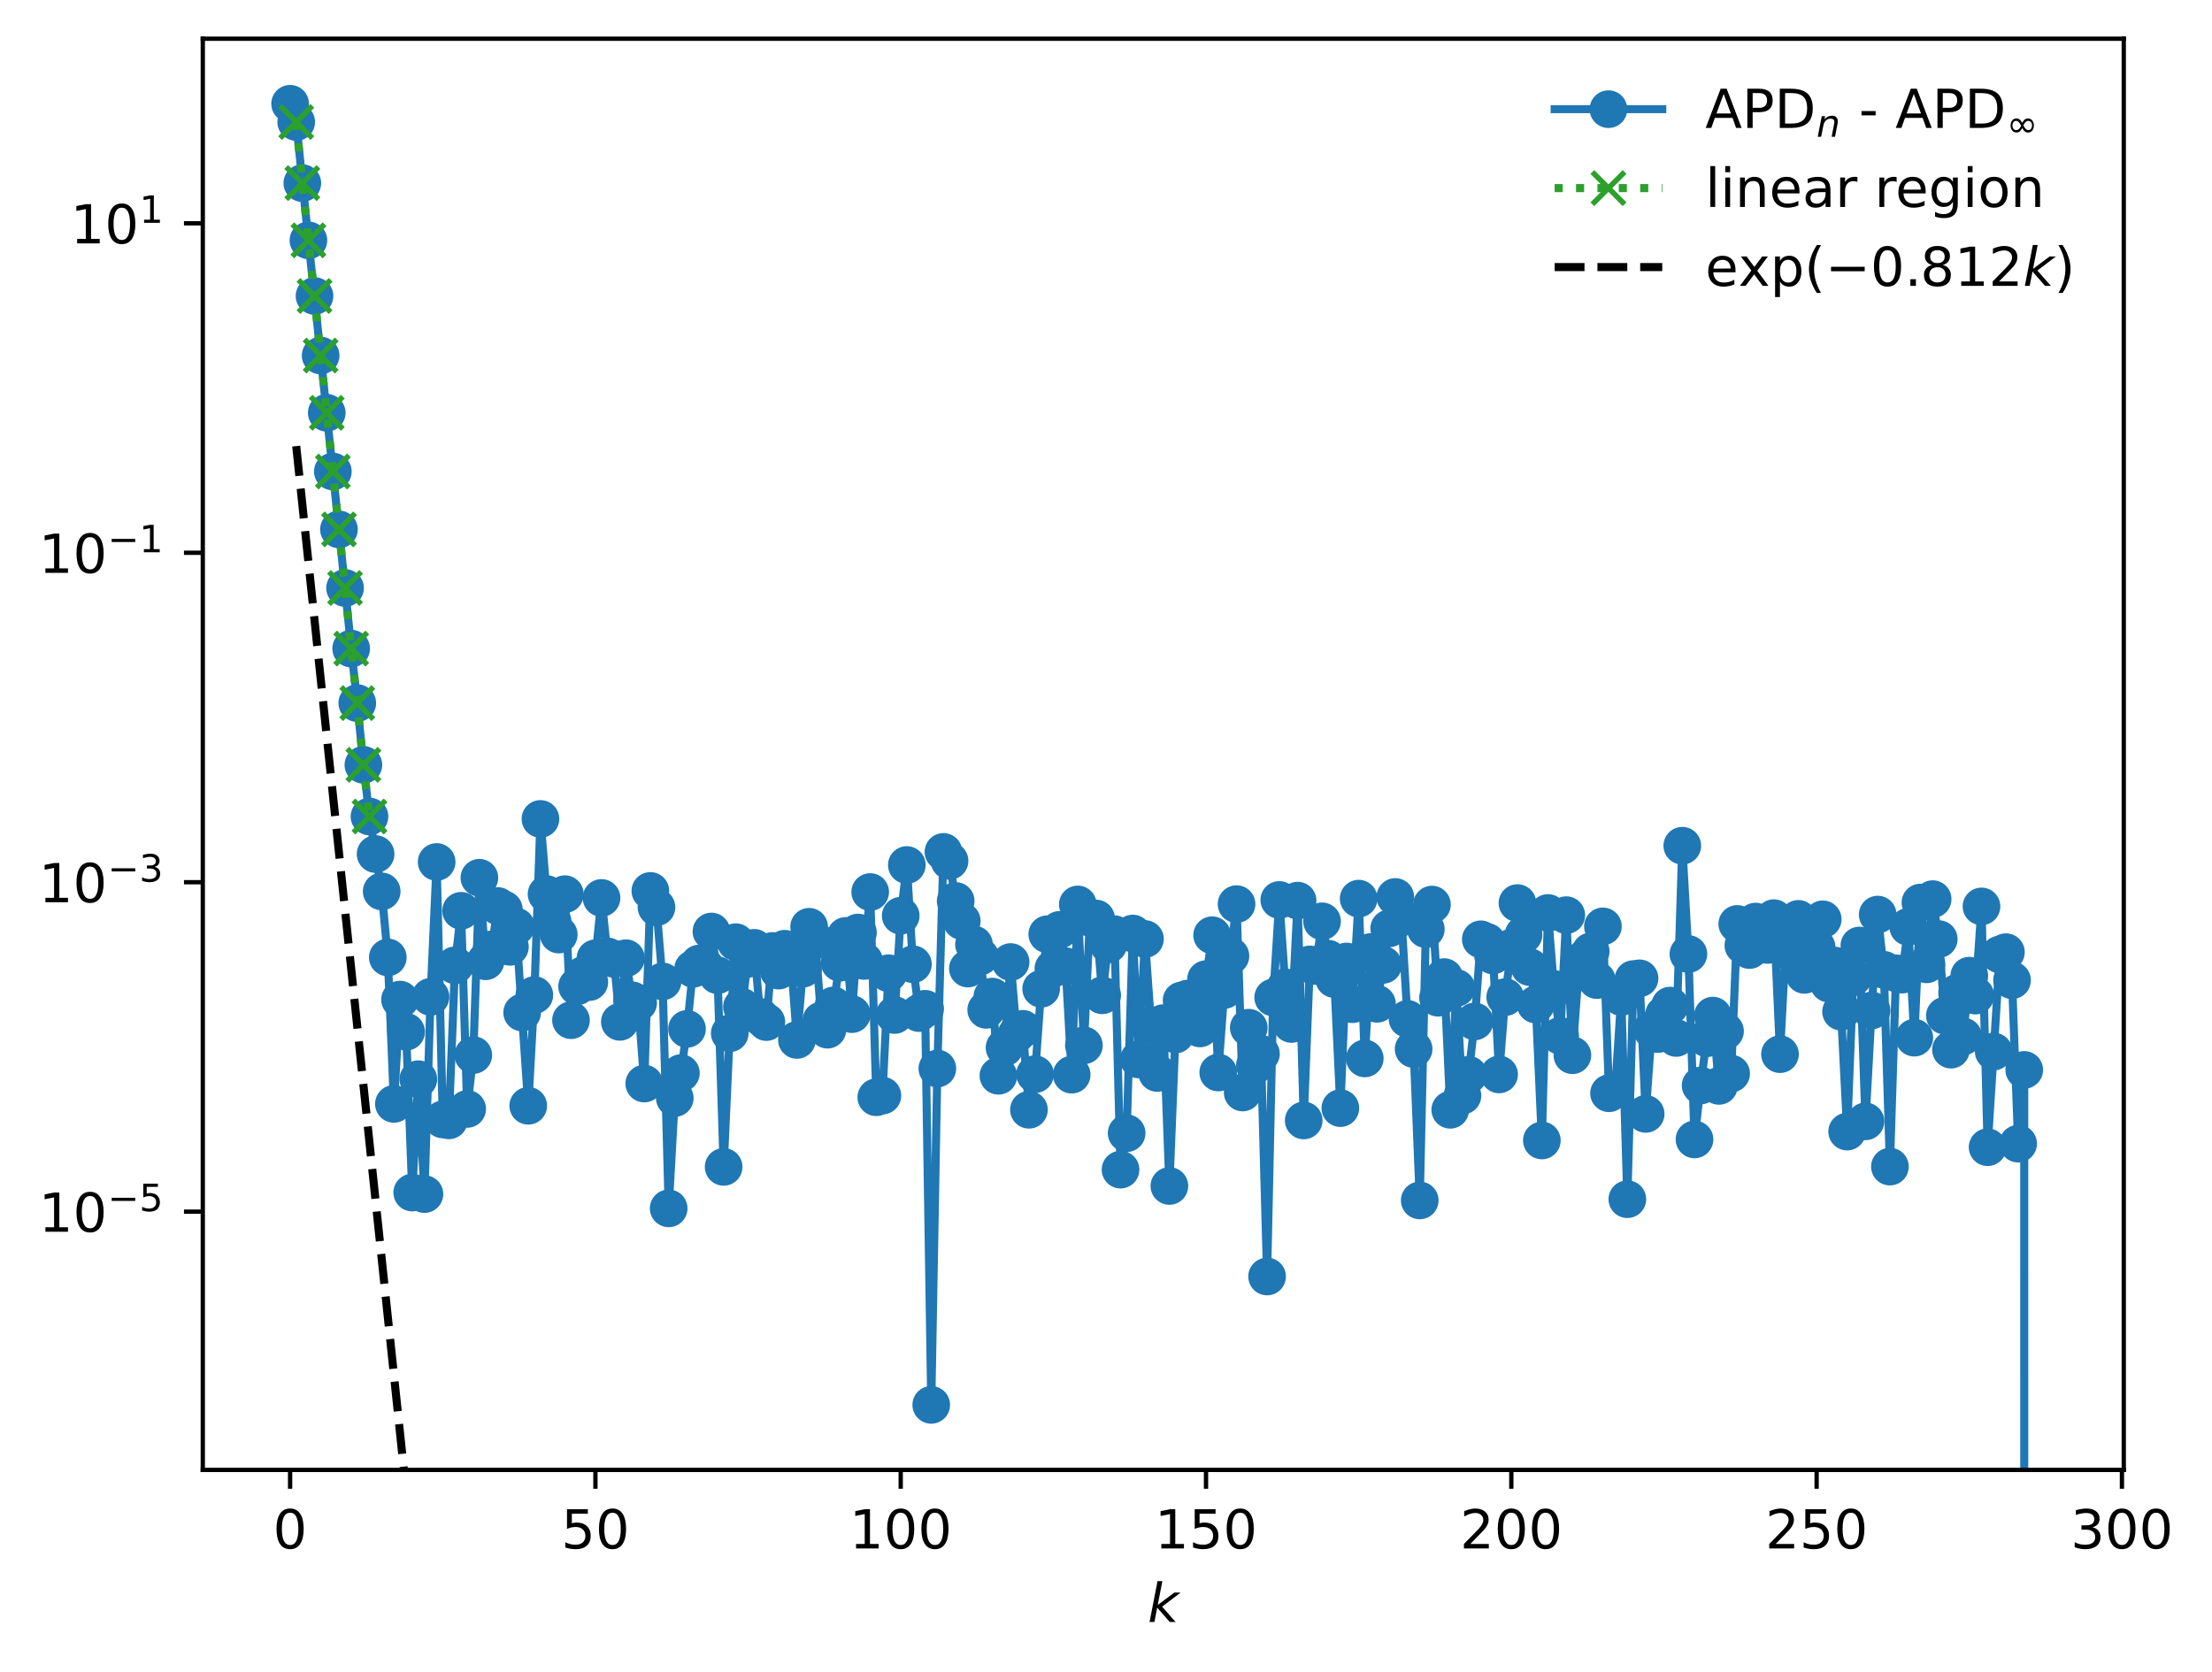 <?xml version="1.0" encoding="utf-8" standalone="no"?>
<!DOCTYPE svg PUBLIC "-//W3C//DTD SVG 1.1//EN"
  "http://www.w3.org/Graphics/SVG/1.1/DTD/svg11.dtd">
<!-- Created with matplotlib (https://matplotlib.org/) -->
<svg height="310.868pt" version="1.1" viewBox="0 0 411.223 310.868" width="411.223pt" xmlns="http://www.w3.org/2000/svg" xmlns:xlink="http://www.w3.org/1999/xlink">
 <defs>
  <style type="text/css">
*{stroke-linecap:butt;stroke-linejoin:round;}
  </style>
 </defs>
 <g id="figure_1">
  <g id="patch_1">
   <path d="M 0 310.868 
L 411.223 310.868 
L 411.223 0 
L 0 0 
z
" style="fill:#ffffff;"/>
  </g>
  <g id="axes_1">
   <g id="patch_2">
    <path d="M 37.7 273.312 
L 394.82 273.312 
L 394.82 7.2 
L 37.7 7.2 
z
" style="fill:#ffffff;"/>
   </g>
   <g id="matplotlib.axis_1">
    <g id="xtick_1">
     <g id="line2d_1">
      <defs>
       <path d="M 0 0 
L 0 3.5 
" id="md7da3d37dc" style="stroke:#000000;stroke-width:0.8;"/>
      </defs>
      <g>
       <use style="stroke:#000000;stroke-width:0.8;" x="53.933" xlink:href="#md7da3d37dc" y="273.312"/>
      </g>
     </g>
     <g id="text_1">
      <!-- 0 -->
      <defs>
       <path d="M 31.781 66.406 
Q 24.172 66.406 20.328 58.906 
Q 16.5 51.422 16.5 36.375 
Q 16.5 21.391 20.328 13.891 
Q 24.172 6.391 31.781 6.391 
Q 39.453 6.391 43.281 13.891 
Q 47.125 21.391 47.125 36.375 
Q 47.125 51.422 43.281 58.906 
Q 39.453 66.406 31.781 66.406 
z
M 31.781 74.219 
Q 44.047 74.219 50.516 64.516 
Q 56.984 54.828 56.984 36.375 
Q 56.984 17.969 50.516 8.266 
Q 44.047 -1.422 31.781 -1.422 
Q 19.531 -1.422 13.062 8.266 
Q 6.594 17.969 6.594 36.375 
Q 6.594 54.828 13.062 64.516 
Q 19.531 74.219 31.781 74.219 
z
" id="DejaVuSans-48"/>
      </defs>
      <g transform="translate(50.751 287.91)scale(0.1 -0.1)">
       <use xlink:href="#DejaVuSans-48"/>
      </g>
     </g>
    </g>
    <g id="xtick_2">
     <g id="line2d_2">
      <g>
       <use style="stroke:#000000;stroke-width:0.8;" x="110.691" xlink:href="#md7da3d37dc" y="273.312"/>
      </g>
     </g>
     <g id="text_2">
      <!-- 50 -->
      <defs>
       <path d="M 10.797 72.906 
L 49.516 72.906 
L 49.516 64.594 
L 19.828 64.594 
L 19.828 46.734 
Q 21.969 47.469 24.109 47.828 
Q 26.266 48.188 28.422 48.188 
Q 40.625 48.188 47.75 41.5 
Q 54.891 34.812 54.891 23.391 
Q 54.891 11.625 47.562 5.094 
Q 40.234 -1.422 26.906 -1.422 
Q 22.312 -1.422 17.547 -0.641 
Q 12.797 0.141 7.719 1.703 
L 7.719 11.625 
Q 12.109 9.234 16.797 8.062 
Q 21.484 6.891 26.703 6.891 
Q 35.156 6.891 40.078 11.328 
Q 45.016 15.766 45.016 23.391 
Q 45.016 31 40.078 35.438 
Q 35.156 39.891 26.703 39.891 
Q 22.75 39.891 18.812 39.016 
Q 14.891 38.141 10.797 36.281 
z
" id="DejaVuSans-53"/>
      </defs>
      <g transform="translate(104.328 287.91)scale(0.1 -0.1)">
       <use xlink:href="#DejaVuSans-53"/>
       <use x="63.623" xlink:href="#DejaVuSans-48"/>
      </g>
     </g>
    </g>
    <g id="xtick_3">
     <g id="line2d_3">
      <g>
       <use style="stroke:#000000;stroke-width:0.8;" x="167.448" xlink:href="#md7da3d37dc" y="273.312"/>
      </g>
     </g>
     <g id="text_3">
      <!-- 100 -->
      <defs>
       <path d="M 12.406 8.297 
L 28.516 8.297 
L 28.516 63.922 
L 10.984 60.406 
L 10.984 69.391 
L 28.422 72.906 
L 38.281 72.906 
L 38.281 8.297 
L 54.391 8.297 
L 54.391 0 
L 12.406 0 
z
" id="DejaVuSans-49"/>
      </defs>
      <g transform="translate(157.905 287.91)scale(0.1 -0.1)">
       <use xlink:href="#DejaVuSans-49"/>
       <use x="63.623" xlink:href="#DejaVuSans-48"/>
       <use x="127.246" xlink:href="#DejaVuSans-48"/>
      </g>
     </g>
    </g>
    <g id="xtick_4">
     <g id="line2d_4">
      <g>
       <use style="stroke:#000000;stroke-width:0.8;" x="224.206" xlink:href="#md7da3d37dc" y="273.312"/>
      </g>
     </g>
     <g id="text_4">
      <!-- 150 -->
      <g transform="translate(214.662 287.91)scale(0.1 -0.1)">
       <use xlink:href="#DejaVuSans-49"/>
       <use x="63.623" xlink:href="#DejaVuSans-53"/>
       <use x="127.246" xlink:href="#DejaVuSans-48"/>
      </g>
     </g>
    </g>
    <g id="xtick_5">
     <g id="line2d_5">
      <g>
       <use style="stroke:#000000;stroke-width:0.8;" x="280.964" xlink:href="#md7da3d37dc" y="273.312"/>
      </g>
     </g>
     <g id="text_5">
      <!-- 200 -->
      <defs>
       <path d="M 19.188 8.297 
L 53.609 8.297 
L 53.609 0 
L 7.328 0 
L 7.328 8.297 
Q 12.938 14.109 22.625 23.891 
Q 32.328 33.688 34.812 36.531 
Q 39.547 41.844 41.422 45.531 
Q 43.312 49.219 43.312 52.781 
Q 43.312 58.594 39.234 62.25 
Q 35.156 65.922 28.609 65.922 
Q 23.969 65.922 18.812 64.312 
Q 13.672 62.703 7.812 59.422 
L 7.812 69.391 
Q 13.766 71.781 18.938 73 
Q 24.125 74.219 28.422 74.219 
Q 39.75 74.219 46.484 68.547 
Q 53.219 62.891 53.219 53.422 
Q 53.219 48.922 51.531 44.891 
Q 49.859 40.875 45.406 35.406 
Q 44.188 33.984 37.641 27.219 
Q 31.109 20.453 19.188 8.297 
z
" id="DejaVuSans-50"/>
      </defs>
      <g transform="translate(271.42 287.91)scale(0.1 -0.1)">
       <use xlink:href="#DejaVuSans-50"/>
       <use x="63.623" xlink:href="#DejaVuSans-48"/>
       <use x="127.246" xlink:href="#DejaVuSans-48"/>
      </g>
     </g>
    </g>
    <g id="xtick_6">
     <g id="line2d_6">
      <g>
       <use style="stroke:#000000;stroke-width:0.8;" x="337.722" xlink:href="#md7da3d37dc" y="273.312"/>
      </g>
     </g>
     <g id="text_6">
      <!-- 250 -->
      <g transform="translate(328.178 287.91)scale(0.1 -0.1)">
       <use xlink:href="#DejaVuSans-50"/>
       <use x="63.623" xlink:href="#DejaVuSans-53"/>
       <use x="127.246" xlink:href="#DejaVuSans-48"/>
      </g>
     </g>
    </g>
    <g id="xtick_7">
     <g id="line2d_7">
      <g>
       <use style="stroke:#000000;stroke-width:0.8;" x="394.479" xlink:href="#md7da3d37dc" y="273.312"/>
      </g>
     </g>
     <g id="text_7">
      <!-- 300 -->
      <defs>
       <path d="M 40.578 39.312 
Q 47.656 37.797 51.625 33 
Q 55.609 28.219 55.609 21.188 
Q 55.609 10.406 48.188 4.484 
Q 40.766 -1.422 27.094 -1.422 
Q 22.516 -1.422 17.656 -0.516 
Q 12.797 0.391 7.625 2.203 
L 7.625 11.719 
Q 11.719 9.328 16.594 8.109 
Q 21.484 6.891 26.812 6.891 
Q 36.078 6.891 40.938 10.547 
Q 45.797 14.203 45.797 21.188 
Q 45.797 27.641 41.281 31.266 
Q 36.766 34.906 28.719 34.906 
L 20.219 34.906 
L 20.219 43.016 
L 29.109 43.016 
Q 36.375 43.016 40.234 45.922 
Q 44.094 48.828 44.094 54.297 
Q 44.094 59.906 40.109 62.906 
Q 36.141 65.922 28.719 65.922 
Q 24.656 65.922 20.016 65.031 
Q 15.375 64.156 9.812 62.312 
L 9.812 71.094 
Q 15.438 72.656 20.344 73.438 
Q 25.25 74.219 29.594 74.219 
Q 40.828 74.219 47.359 69.109 
Q 53.906 64.016 53.906 55.328 
Q 53.906 49.266 50.438 45.094 
Q 46.969 40.922 40.578 39.312 
z
" id="DejaVuSans-51"/>
      </defs>
      <g transform="translate(384.936 287.91)scale(0.1 -0.1)">
       <use xlink:href="#DejaVuSans-51"/>
       <use x="63.623" xlink:href="#DejaVuSans-48"/>
       <use x="127.246" xlink:href="#DejaVuSans-48"/>
      </g>
     </g>
    </g>
    <g id="text_8">
     <!-- $ k $ -->
     <defs>
      <path d="M 18.312 75.984 
L 27.297 75.984 
L 18.703 31.688 
L 49.516 54.688 
L 61.188 54.688 
L 26.812 28.516 
L 51.906 0 
L 41.016 0 
L 17.672 26.703 
L 12.5 0 
L 3.516 0 
z
" id="DejaVuSans-Oblique-107"/>
     </defs>
     <g transform="translate(213.36 301.589)scale(0.1 -0.1)">
      <use transform="translate(0 0.016)" xlink:href="#DejaVuSans-Oblique-107"/>
     </g>
    </g>
   </g>
   <g id="matplotlib.axis_2">
    <g id="ytick_1">
     <g id="line2d_8">
      <defs>
       <path d="M 0 0 
L -3.5 0 
" id="m3626a539e1" style="stroke:#000000;stroke-width:0.8;"/>
      </defs>
      <g>
       <use style="stroke:#000000;stroke-width:0.8;" x="37.7" xlink:href="#m3626a539e1" y="225.293"/>
      </g>
     </g>
     <g id="text_9">
      <!-- $\mathdefault{10^{-5}}$ -->
      <defs>
       <path d="M 10.594 35.5 
L 73.188 35.5 
L 73.188 27.203 
L 10.594 27.203 
z
" id="DejaVuSans-8722"/>
      </defs>
      <g transform="translate(7.2 229.092)scale(0.1 -0.1)">
       <use transform="translate(0 0.684)" xlink:href="#DejaVuSans-49"/>
       <use transform="translate(63.623 0.684)" xlink:href="#DejaVuSans-48"/>
       <use transform="translate(128.203 38.966)scale(0.7)" xlink:href="#DejaVuSans-8722"/>
       <use transform="translate(186.855 38.966)scale(0.7)" xlink:href="#DejaVuSans-53"/>
      </g>
     </g>
    </g>
    <g id="ytick_2">
     <g id="line2d_9">
      <g>
       <use style="stroke:#000000;stroke-width:0.8;" x="37.7" xlink:href="#m3626a539e1" y="164.037"/>
      </g>
     </g>
     <g id="text_10">
      <!-- $\mathdefault{10^{-3}}$ -->
      <g transform="translate(7.2 167.836)scale(0.1 -0.1)">
       <use transform="translate(0 0.766)" xlink:href="#DejaVuSans-49"/>
       <use transform="translate(63.623 0.766)" xlink:href="#DejaVuSans-48"/>
       <use transform="translate(128.203 39.047)scale(0.7)" xlink:href="#DejaVuSans-8722"/>
       <use transform="translate(186.855 39.047)scale(0.7)" xlink:href="#DejaVuSans-51"/>
      </g>
     </g>
    </g>
    <g id="ytick_3">
     <g id="line2d_10">
      <g>
       <use style="stroke:#000000;stroke-width:0.8;" x="37.7" xlink:href="#m3626a539e1" y="102.782"/>
      </g>
     </g>
     <g id="text_11">
      <!-- $\mathdefault{10^{-1}}$ -->
      <g transform="translate(7.2 106.581)scale(0.1 -0.1)">
       <use transform="translate(0 0.684)" xlink:href="#DejaVuSans-49"/>
       <use transform="translate(63.623 0.684)" xlink:href="#DejaVuSans-48"/>
       <use transform="translate(128.203 38.966)scale(0.7)" xlink:href="#DejaVuSans-8722"/>
       <use transform="translate(186.855 38.966)scale(0.7)" xlink:href="#DejaVuSans-49"/>
      </g>
     </g>
    </g>
    <g id="ytick_4">
     <g id="line2d_11">
      <g>
       <use style="stroke:#000000;stroke-width:0.8;" x="37.7" xlink:href="#m3626a539e1" y="41.526"/>
      </g>
     </g>
     <g id="text_12">
      <!-- $\mathdefault{10^{1}}$ -->
      <g transform="translate(13.1 45.325)scale(0.1 -0.1)">
       <use transform="translate(0 0.684)" xlink:href="#DejaVuSans-49"/>
       <use transform="translate(63.623 0.684)" xlink:href="#DejaVuSans-48"/>
       <use transform="translate(128.203 38.966)scale(0.7)" xlink:href="#DejaVuSans-49"/>
      </g>
     </g>
    </g>
   </g>
   <g id="line2d_12">
    <path clip-path="url(#p23fcac743e)" d="M 53.933 19.296 
L 55.068 22.685 
L 57.338 44.689 
L 59.609 66.107 
L 64.149 109.329 
L 65.284 120.595 
L 66.419 130.728 
L 67.555 142.211 
L 68.69 151.817 
L 70.96 165.742 
L 72.095 178.021 
L 73.23 205.255 
L 74.366 185.862 
L 75.501 191.838 
L 76.636 221.739 
L 77.771 200.659 
L 78.906 222.026 
L 80.041 185.345 
L 81.176 160.272 
L 82.312 208.143 
L 83.447 208.318 
L 84.582 179.483 
L 85.717 169.349 
L 86.852 206.191 
L 87.987 196.173 
L 89.123 163.205 
L 90.258 178.738 
L 91.393 176.528 
L 92.528 168.456 
L 93.663 169.096 
L 94.798 176.05 
L 95.933 172.266 
L 98.204 205.604 
L 99.339 185.011 
L 100.474 152.27 
L 101.609 166.229 
L 102.744 171.375 
L 103.88 173.771 
L 105.015 166.26 
L 106.15 189.693 
L 107.285 183.408 
L 108.42 181.298 
L 109.555 182.609 
L 110.691 178.177 
L 111.826 166.957 
L 112.961 177.828 
L 114.096 178.288 
L 115.231 189.997 
L 116.366 178.166 
L 117.501 185.984 
L 118.637 186.473 
L 119.772 201.469 
L 120.907 165.656 
L 122.042 168.687 
L 123.177 182.482 
L 124.312 224.679 
L 125.448 204.165 
L 126.583 199.523 
L 127.718 191.305 
L 128.853 180.145 
L 129.988 179.149 
L 131.123 179.771 
L 132.258 173.197 
L 133.394 181.326 
L 134.529 216.964 
L 135.664 192.118 
L 136.799 175.186 
L 137.934 187.209 
L 139.069 178.288 
L 140.205 176.237 
L 141.34 189.075 
L 142.475 190.038 
L 143.61 176.817 
L 144.745 180.473 
L 145.88 176.404 
L 147.015 178.04 
L 148.151 193.363 
L 149.286 180.108 
L 150.421 172.32 
L 151.556 174.857 
L 152.691 189.737 
L 153.826 191.455 
L 154.962 186.946 
L 156.097 179.013 
L 157.232 174.017 
L 158.367 188.565 
L 159.502 173.393 
L 160.637 178.671 
L 161.773 165.859 
L 162.908 204.023 
L 164.043 203.709 
L 165.178 180.957 
L 166.313 188.726 
L 167.448 170.267 
L 168.583 160.837 
L 169.719 179.288 
L 170.854 188.369 
L 171.989 187.57 
L 173.124 261.216 
L 174.259 198.675 
L 175.394 158.4 
L 176.53 160.078 
L 177.665 167.522 
L 178.8 171.247 
L 179.935 180.089 
L 181.07 175.613 
L 182.205 177.864 
L 183.34 187.773 
L 184.476 185.301 
L 185.611 200.026 
L 186.746 194.796 
L 187.881 178.876 
L 189.016 192.244 
L 190.151 191.294 
L 191.287 206.346 
L 192.422 199.727 
L 193.557 183.847 
L 194.692 173.706 
L 195.827 180.103 
L 196.962 172.898 
L 198.098 179.652 
L 199.233 199.822 
L 200.368 168.168 
L 201.503 194.366 
L 202.638 170.663 
L 203.773 170.788 
L 204.908 185.064 
L 206.044 175.619 
L 207.179 173.702 
L 208.314 217.477 
L 209.449 210.702 
L 210.584 173.574 
L 211.719 196.998 
L 212.855 174.595 
L 213.99 190.605 
L 215.125 199.503 
L 216.26 190.232 
L 217.395 220.516 
L 218.53 192.352 
L 219.665 186.016 
L 220.801 185.665 
L 221.936 187.624 
L 223.071 191.222 
L 224.206 182.058 
L 225.341 173.892 
L 226.476 199.415 
L 227.612 184.071 
L 228.747 177.741 
L 229.882 168.109 
L 231.017 203.136 
L 232.152 191.086 
L 233.287 198.112 
L 234.422 195.933 
L 235.558 237.349 
L 236.693 185.465 
L 237.828 167.333 
L 238.963 183.587 
L 240.098 190.398 
L 241.233 167.46 
L 242.369 208.332 
L 243.504 179.317 
L 244.639 179.624 
L 245.774 171.302 
L 246.909 178.25 
L 248.044 182.042 
L 249.18 206.039 
L 250.315 178.776 
L 251.45 186.716 
L 252.585 167.09 
L 253.72 196.8 
L 254.855 177.004 
L 255.99 186.643 
L 258.261 172.62 
L 259.396 166.781 
L 260.531 170.595 
L 261.666 189.44 
L 262.801 195.053 
L 263.937 223.202 
L 265.072 172.764 
L 266.207 168.191 
L 267.342 185.514 
L 268.477 181.674 
L 269.612 206.35 
L 270.747 183.695 
L 271.883 203.715 
L 273.018 199.84 
L 274.153 189.92 
L 275.288 174.651 
L 276.423 175.124 
L 277.558 177.662 
L 278.694 199.776 
L 279.829 185.399 
L 280.964 176.2 
L 282.099 167.914 
L 284.369 179.813 
L 285.505 186.776 
L 286.64 212.054 
L 287.775 169.754 
L 288.91 183.889 
L 290.045 192.589 
L 291.18 170.16 
L 292.315 196.203 
L 293.451 180.848 
L 294.586 178.199 
L 295.721 176.894 
L 296.856 182.236 
L 297.991 172.246 
L 299.126 203.276 
L 300.262 202.68 
L 301.397 185.378 
L 302.532 222.975 
L 303.667 182.043 
L 304.802 181.906 
L 305.937 207.113 
L 307.072 191.441 
L 308.208 192.271 
L 309.343 188.656 
L 310.478 186.975 
L 311.613 192.992 
L 312.748 157.252 
L 313.883 177.391 
L 315.019 211.859 
L 316.154 201.834 
L 317.289 193.057 
L 318.424 188.834 
L 319.559 201.908 
L 320.694 191.733 
L 321.829 199.615 
L 322.965 171.791 
L 324.1 175.792 
L 325.235 176.652 
L 326.37 171.35 
L 327.505 175.662 
L 328.64 175.697 
L 329.776 170.714 
L 330.911 196.009 
L 332.046 174.353 
L 333.181 177.363 
L 334.316 170.848 
L 335.451 181.263 
L 336.587 173.841 
L 337.722 176.115 
L 338.857 170.933 
L 339.992 182.885 
L 341.127 179.536 
L 342.262 188.103 
L 343.397 210.402 
L 344.533 181.679 
L 345.668 175.803 
L 346.803 208.502 
L 347.938 187.881 
L 349.073 170.054 
L 350.208 180.318 
L 351.344 216.913 
L 352.479 180.962 
L 353.614 181.221 
L 354.749 172.339 
L 355.884 192.942 
L 357.019 167.812 
L 358.154 179.308 
L 359.29 167.181 
L 360.425 174.609 
L 361.56 188.848 
L 362.695 195.171 
L 363.83 184.614 
L 364.965 192.714 
L 366.101 181.412 
L 367.236 185.121 
L 368.371 168.535 
L 369.506 213.309 
L 371.776 177.469 
L 372.911 177.043 
L 374.047 182.266 
L 375.182 212.648 
L 376.317 198.933 
L 376.321 311.868 
L 376.321 311.868 
" style="fill:none;stroke:#1f77b4;stroke-linecap:square;stroke-width:1.5;"/>
    <defs>
     <path d="M 0 3 
C 0.796 3 1.559 2.684 2.121 2.121 
C 2.684 1.559 3 0.796 3 0 
C 3 -0.796 2.684 -1.559 2.121 -2.121 
C 1.559 -2.684 0.796 -3 0 -3 
C -0.796 -3 -1.559 -2.684 -2.121 -2.121 
C -2.684 -1.559 -3 -0.796 -3 0 
C -3 0.796 -2.684 1.559 -2.121 2.121 
C -1.559 2.684 -0.796 3 0 3 
z
" id="m59cfed63e9" style="stroke:#1f77b4;"/>
    </defs>
    <g clip-path="url(#p23fcac743e)">
     <use style="fill:#1f77b4;stroke:#1f77b4;" x="53.933" xlink:href="#m59cfed63e9" y="19.296"/>
     <use style="fill:#1f77b4;stroke:#1f77b4;" x="55.068" xlink:href="#m59cfed63e9" y="22.685"/>
     <use style="fill:#1f77b4;stroke:#1f77b4;" x="56.203" xlink:href="#m59cfed63e9" y="34.049"/>
     <use style="fill:#1f77b4;stroke:#1f77b4;" x="57.338" xlink:href="#m59cfed63e9" y="44.689"/>
     <use style="fill:#1f77b4;stroke:#1f77b4;" x="58.473" xlink:href="#m59cfed63e9" y="55.036"/>
     <use style="fill:#1f77b4;stroke:#1f77b4;" x="59.609" xlink:href="#m59cfed63e9" y="66.107"/>
     <use style="fill:#1f77b4;stroke:#1f77b4;" x="60.744" xlink:href="#m59cfed63e9" y="76.753"/>
     <use style="fill:#1f77b4;stroke:#1f77b4;" x="61.879" xlink:href="#m59cfed63e9" y="87.669"/>
     <use style="fill:#1f77b4;stroke:#1f77b4;" x="63.014" xlink:href="#m59cfed63e9" y="98.432"/>
     <use style="fill:#1f77b4;stroke:#1f77b4;" x="64.149" xlink:href="#m59cfed63e9" y="109.329"/>
     <use style="fill:#1f77b4;stroke:#1f77b4;" x="65.284" xlink:href="#m59cfed63e9" y="120.595"/>
     <use style="fill:#1f77b4;stroke:#1f77b4;" x="66.419" xlink:href="#m59cfed63e9" y="130.728"/>
     <use style="fill:#1f77b4;stroke:#1f77b4;" x="67.555" xlink:href="#m59cfed63e9" y="142.211"/>
     <use style="fill:#1f77b4;stroke:#1f77b4;" x="68.69" xlink:href="#m59cfed63e9" y="151.817"/>
     <use style="fill:#1f77b4;stroke:#1f77b4;" x="69.825" xlink:href="#m59cfed63e9" y="158.802"/>
     <use style="fill:#1f77b4;stroke:#1f77b4;" x="70.96" xlink:href="#m59cfed63e9" y="165.742"/>
     <use style="fill:#1f77b4;stroke:#1f77b4;" x="72.095" xlink:href="#m59cfed63e9" y="178.021"/>
     <use style="fill:#1f77b4;stroke:#1f77b4;" x="73.23" xlink:href="#m59cfed63e9" y="205.255"/>
     <use style="fill:#1f77b4;stroke:#1f77b4;" x="74.366" xlink:href="#m59cfed63e9" y="185.862"/>
     <use style="fill:#1f77b4;stroke:#1f77b4;" x="75.501" xlink:href="#m59cfed63e9" y="191.838"/>
     <use style="fill:#1f77b4;stroke:#1f77b4;" x="76.636" xlink:href="#m59cfed63e9" y="221.739"/>
     <use style="fill:#1f77b4;stroke:#1f77b4;" x="77.771" xlink:href="#m59cfed63e9" y="200.659"/>
     <use style="fill:#1f77b4;stroke:#1f77b4;" x="78.906" xlink:href="#m59cfed63e9" y="222.026"/>
     <use style="fill:#1f77b4;stroke:#1f77b4;" x="80.041" xlink:href="#m59cfed63e9" y="185.345"/>
     <use style="fill:#1f77b4;stroke:#1f77b4;" x="81.176" xlink:href="#m59cfed63e9" y="160.272"/>
     <use style="fill:#1f77b4;stroke:#1f77b4;" x="82.312" xlink:href="#m59cfed63e9" y="208.143"/>
     <use style="fill:#1f77b4;stroke:#1f77b4;" x="83.447" xlink:href="#m59cfed63e9" y="208.318"/>
     <use style="fill:#1f77b4;stroke:#1f77b4;" x="84.582" xlink:href="#m59cfed63e9" y="179.483"/>
     <use style="fill:#1f77b4;stroke:#1f77b4;" x="85.717" xlink:href="#m59cfed63e9" y="169.349"/>
     <use style="fill:#1f77b4;stroke:#1f77b4;" x="86.852" xlink:href="#m59cfed63e9" y="206.191"/>
     <use style="fill:#1f77b4;stroke:#1f77b4;" x="87.987" xlink:href="#m59cfed63e9" y="196.173"/>
     <use style="fill:#1f77b4;stroke:#1f77b4;" x="89.123" xlink:href="#m59cfed63e9" y="163.205"/>
     <use style="fill:#1f77b4;stroke:#1f77b4;" x="90.258" xlink:href="#m59cfed63e9" y="178.738"/>
     <use style="fill:#1f77b4;stroke:#1f77b4;" x="91.393" xlink:href="#m59cfed63e9" y="176.528"/>
     <use style="fill:#1f77b4;stroke:#1f77b4;" x="92.528" xlink:href="#m59cfed63e9" y="168.456"/>
     <use style="fill:#1f77b4;stroke:#1f77b4;" x="93.663" xlink:href="#m59cfed63e9" y="169.096"/>
     <use style="fill:#1f77b4;stroke:#1f77b4;" x="94.798" xlink:href="#m59cfed63e9" y="176.05"/>
     <use style="fill:#1f77b4;stroke:#1f77b4;" x="95.933" xlink:href="#m59cfed63e9" y="172.266"/>
     <use style="fill:#1f77b4;stroke:#1f77b4;" x="97.069" xlink:href="#m59cfed63e9" y="188.265"/>
     <use style="fill:#1f77b4;stroke:#1f77b4;" x="98.204" xlink:href="#m59cfed63e9" y="205.604"/>
     <use style="fill:#1f77b4;stroke:#1f77b4;" x="99.339" xlink:href="#m59cfed63e9" y="185.011"/>
     <use style="fill:#1f77b4;stroke:#1f77b4;" x="100.474" xlink:href="#m59cfed63e9" y="152.27"/>
     <use style="fill:#1f77b4;stroke:#1f77b4;" x="101.609" xlink:href="#m59cfed63e9" y="166.229"/>
     <use style="fill:#1f77b4;stroke:#1f77b4;" x="102.744" xlink:href="#m59cfed63e9" y="171.375"/>
     <use style="fill:#1f77b4;stroke:#1f77b4;" x="103.88" xlink:href="#m59cfed63e9" y="173.771"/>
     <use style="fill:#1f77b4;stroke:#1f77b4;" x="105.015" xlink:href="#m59cfed63e9" y="166.26"/>
     <use style="fill:#1f77b4;stroke:#1f77b4;" x="106.15" xlink:href="#m59cfed63e9" y="189.693"/>
     <use style="fill:#1f77b4;stroke:#1f77b4;" x="107.285" xlink:href="#m59cfed63e9" y="183.408"/>
     <use style="fill:#1f77b4;stroke:#1f77b4;" x="108.42" xlink:href="#m59cfed63e9" y="181.298"/>
     <use style="fill:#1f77b4;stroke:#1f77b4;" x="109.555" xlink:href="#m59cfed63e9" y="182.609"/>
     <use style="fill:#1f77b4;stroke:#1f77b4;" x="110.691" xlink:href="#m59cfed63e9" y="178.177"/>
     <use style="fill:#1f77b4;stroke:#1f77b4;" x="111.826" xlink:href="#m59cfed63e9" y="166.957"/>
     <use style="fill:#1f77b4;stroke:#1f77b4;" x="112.961" xlink:href="#m59cfed63e9" y="177.828"/>
     <use style="fill:#1f77b4;stroke:#1f77b4;" x="114.096" xlink:href="#m59cfed63e9" y="178.288"/>
     <use style="fill:#1f77b4;stroke:#1f77b4;" x="115.231" xlink:href="#m59cfed63e9" y="189.997"/>
     <use style="fill:#1f77b4;stroke:#1f77b4;" x="116.366" xlink:href="#m59cfed63e9" y="178.166"/>
     <use style="fill:#1f77b4;stroke:#1f77b4;" x="117.501" xlink:href="#m59cfed63e9" y="185.984"/>
     <use style="fill:#1f77b4;stroke:#1f77b4;" x="118.637" xlink:href="#m59cfed63e9" y="186.473"/>
     <use style="fill:#1f77b4;stroke:#1f77b4;" x="119.772" xlink:href="#m59cfed63e9" y="201.469"/>
     <use style="fill:#1f77b4;stroke:#1f77b4;" x="120.907" xlink:href="#m59cfed63e9" y="165.656"/>
     <use style="fill:#1f77b4;stroke:#1f77b4;" x="122.042" xlink:href="#m59cfed63e9" y="168.687"/>
     <use style="fill:#1f77b4;stroke:#1f77b4;" x="123.177" xlink:href="#m59cfed63e9" y="182.482"/>
     <use style="fill:#1f77b4;stroke:#1f77b4;" x="124.312" xlink:href="#m59cfed63e9" y="224.679"/>
     <use style="fill:#1f77b4;stroke:#1f77b4;" x="125.448" xlink:href="#m59cfed63e9" y="204.165"/>
     <use style="fill:#1f77b4;stroke:#1f77b4;" x="126.583" xlink:href="#m59cfed63e9" y="199.523"/>
     <use style="fill:#1f77b4;stroke:#1f77b4;" x="127.718" xlink:href="#m59cfed63e9" y="191.305"/>
     <use style="fill:#1f77b4;stroke:#1f77b4;" x="128.853" xlink:href="#m59cfed63e9" y="180.145"/>
     <use style="fill:#1f77b4;stroke:#1f77b4;" x="129.988" xlink:href="#m59cfed63e9" y="179.149"/>
     <use style="fill:#1f77b4;stroke:#1f77b4;" x="131.123" xlink:href="#m59cfed63e9" y="179.771"/>
     <use style="fill:#1f77b4;stroke:#1f77b4;" x="132.258" xlink:href="#m59cfed63e9" y="173.197"/>
     <use style="fill:#1f77b4;stroke:#1f77b4;" x="133.394" xlink:href="#m59cfed63e9" y="181.326"/>
     <use style="fill:#1f77b4;stroke:#1f77b4;" x="134.529" xlink:href="#m59cfed63e9" y="216.964"/>
     <use style="fill:#1f77b4;stroke:#1f77b4;" x="135.664" xlink:href="#m59cfed63e9" y="192.118"/>
     <use style="fill:#1f77b4;stroke:#1f77b4;" x="136.799" xlink:href="#m59cfed63e9" y="175.186"/>
     <use style="fill:#1f77b4;stroke:#1f77b4;" x="137.934" xlink:href="#m59cfed63e9" y="187.209"/>
     <use style="fill:#1f77b4;stroke:#1f77b4;" x="139.069" xlink:href="#m59cfed63e9" y="178.288"/>
     <use style="fill:#1f77b4;stroke:#1f77b4;" x="140.205" xlink:href="#m59cfed63e9" y="176.237"/>
     <use style="fill:#1f77b4;stroke:#1f77b4;" x="141.34" xlink:href="#m59cfed63e9" y="189.075"/>
     <use style="fill:#1f77b4;stroke:#1f77b4;" x="142.475" xlink:href="#m59cfed63e9" y="190.038"/>
     <use style="fill:#1f77b4;stroke:#1f77b4;" x="143.61" xlink:href="#m59cfed63e9" y="176.817"/>
     <use style="fill:#1f77b4;stroke:#1f77b4;" x="144.745" xlink:href="#m59cfed63e9" y="180.473"/>
     <use style="fill:#1f77b4;stroke:#1f77b4;" x="145.88" xlink:href="#m59cfed63e9" y="176.404"/>
     <use style="fill:#1f77b4;stroke:#1f77b4;" x="147.015" xlink:href="#m59cfed63e9" y="178.04"/>
     <use style="fill:#1f77b4;stroke:#1f77b4;" x="148.151" xlink:href="#m59cfed63e9" y="193.363"/>
     <use style="fill:#1f77b4;stroke:#1f77b4;" x="149.286" xlink:href="#m59cfed63e9" y="180.108"/>
     <use style="fill:#1f77b4;stroke:#1f77b4;" x="150.421" xlink:href="#m59cfed63e9" y="172.32"/>
     <use style="fill:#1f77b4;stroke:#1f77b4;" x="151.556" xlink:href="#m59cfed63e9" y="174.857"/>
     <use style="fill:#1f77b4;stroke:#1f77b4;" x="152.691" xlink:href="#m59cfed63e9" y="189.737"/>
     <use style="fill:#1f77b4;stroke:#1f77b4;" x="153.826" xlink:href="#m59cfed63e9" y="191.455"/>
     <use style="fill:#1f77b4;stroke:#1f77b4;" x="154.962" xlink:href="#m59cfed63e9" y="186.946"/>
     <use style="fill:#1f77b4;stroke:#1f77b4;" x="156.097" xlink:href="#m59cfed63e9" y="179.013"/>
     <use style="fill:#1f77b4;stroke:#1f77b4;" x="157.232" xlink:href="#m59cfed63e9" y="174.017"/>
     <use style="fill:#1f77b4;stroke:#1f77b4;" x="158.367" xlink:href="#m59cfed63e9" y="188.565"/>
     <use style="fill:#1f77b4;stroke:#1f77b4;" x="159.502" xlink:href="#m59cfed63e9" y="173.393"/>
     <use style="fill:#1f77b4;stroke:#1f77b4;" x="160.637" xlink:href="#m59cfed63e9" y="178.671"/>
     <use style="fill:#1f77b4;stroke:#1f77b4;" x="161.773" xlink:href="#m59cfed63e9" y="165.859"/>
     <use style="fill:#1f77b4;stroke:#1f77b4;" x="162.908" xlink:href="#m59cfed63e9" y="204.023"/>
     <use style="fill:#1f77b4;stroke:#1f77b4;" x="164.043" xlink:href="#m59cfed63e9" y="203.709"/>
     <use style="fill:#1f77b4;stroke:#1f77b4;" x="165.178" xlink:href="#m59cfed63e9" y="180.957"/>
     <use style="fill:#1f77b4;stroke:#1f77b4;" x="166.313" xlink:href="#m59cfed63e9" y="188.726"/>
     <use style="fill:#1f77b4;stroke:#1f77b4;" x="167.448" xlink:href="#m59cfed63e9" y="170.267"/>
     <use style="fill:#1f77b4;stroke:#1f77b4;" x="168.583" xlink:href="#m59cfed63e9" y="160.837"/>
     <use style="fill:#1f77b4;stroke:#1f77b4;" x="169.719" xlink:href="#m59cfed63e9" y="179.288"/>
     <use style="fill:#1f77b4;stroke:#1f77b4;" x="170.854" xlink:href="#m59cfed63e9" y="188.369"/>
     <use style="fill:#1f77b4;stroke:#1f77b4;" x="171.989" xlink:href="#m59cfed63e9" y="187.57"/>
     <use style="fill:#1f77b4;stroke:#1f77b4;" x="173.124" xlink:href="#m59cfed63e9" y="261.216"/>
     <use style="fill:#1f77b4;stroke:#1f77b4;" x="174.259" xlink:href="#m59cfed63e9" y="198.675"/>
     <use style="fill:#1f77b4;stroke:#1f77b4;" x="175.394" xlink:href="#m59cfed63e9" y="158.4"/>
     <use style="fill:#1f77b4;stroke:#1f77b4;" x="176.53" xlink:href="#m59cfed63e9" y="160.078"/>
     <use style="fill:#1f77b4;stroke:#1f77b4;" x="177.665" xlink:href="#m59cfed63e9" y="167.522"/>
     <use style="fill:#1f77b4;stroke:#1f77b4;" x="178.8" xlink:href="#m59cfed63e9" y="171.247"/>
     <use style="fill:#1f77b4;stroke:#1f77b4;" x="179.935" xlink:href="#m59cfed63e9" y="180.089"/>
     <use style="fill:#1f77b4;stroke:#1f77b4;" x="181.07" xlink:href="#m59cfed63e9" y="175.613"/>
     <use style="fill:#1f77b4;stroke:#1f77b4;" x="182.205" xlink:href="#m59cfed63e9" y="177.864"/>
     <use style="fill:#1f77b4;stroke:#1f77b4;" x="183.34" xlink:href="#m59cfed63e9" y="187.773"/>
     <use style="fill:#1f77b4;stroke:#1f77b4;" x="184.476" xlink:href="#m59cfed63e9" y="185.301"/>
     <use style="fill:#1f77b4;stroke:#1f77b4;" x="185.611" xlink:href="#m59cfed63e9" y="200.026"/>
     <use style="fill:#1f77b4;stroke:#1f77b4;" x="186.746" xlink:href="#m59cfed63e9" y="194.796"/>
     <use style="fill:#1f77b4;stroke:#1f77b4;" x="187.881" xlink:href="#m59cfed63e9" y="178.876"/>
     <use style="fill:#1f77b4;stroke:#1f77b4;" x="189.016" xlink:href="#m59cfed63e9" y="192.244"/>
     <use style="fill:#1f77b4;stroke:#1f77b4;" x="190.151" xlink:href="#m59cfed63e9" y="191.294"/>
     <use style="fill:#1f77b4;stroke:#1f77b4;" x="191.287" xlink:href="#m59cfed63e9" y="206.346"/>
     <use style="fill:#1f77b4;stroke:#1f77b4;" x="192.422" xlink:href="#m59cfed63e9" y="199.727"/>
     <use style="fill:#1f77b4;stroke:#1f77b4;" x="193.557" xlink:href="#m59cfed63e9" y="183.847"/>
     <use style="fill:#1f77b4;stroke:#1f77b4;" x="194.692" xlink:href="#m59cfed63e9" y="173.706"/>
     <use style="fill:#1f77b4;stroke:#1f77b4;" x="195.827" xlink:href="#m59cfed63e9" y="180.103"/>
     <use style="fill:#1f77b4;stroke:#1f77b4;" x="196.962" xlink:href="#m59cfed63e9" y="172.898"/>
     <use style="fill:#1f77b4;stroke:#1f77b4;" x="198.098" xlink:href="#m59cfed63e9" y="179.652"/>
     <use style="fill:#1f77b4;stroke:#1f77b4;" x="199.233" xlink:href="#m59cfed63e9" y="199.822"/>
     <use style="fill:#1f77b4;stroke:#1f77b4;" x="200.368" xlink:href="#m59cfed63e9" y="168.168"/>
     <use style="fill:#1f77b4;stroke:#1f77b4;" x="201.503" xlink:href="#m59cfed63e9" y="194.366"/>
     <use style="fill:#1f77b4;stroke:#1f77b4;" x="202.638" xlink:href="#m59cfed63e9" y="170.663"/>
     <use style="fill:#1f77b4;stroke:#1f77b4;" x="203.773" xlink:href="#m59cfed63e9" y="170.788"/>
     <use style="fill:#1f77b4;stroke:#1f77b4;" x="204.908" xlink:href="#m59cfed63e9" y="185.064"/>
     <use style="fill:#1f77b4;stroke:#1f77b4;" x="206.044" xlink:href="#m59cfed63e9" y="175.619"/>
     <use style="fill:#1f77b4;stroke:#1f77b4;" x="207.179" xlink:href="#m59cfed63e9" y="173.702"/>
     <use style="fill:#1f77b4;stroke:#1f77b4;" x="208.314" xlink:href="#m59cfed63e9" y="217.477"/>
     <use style="fill:#1f77b4;stroke:#1f77b4;" x="209.449" xlink:href="#m59cfed63e9" y="210.702"/>
     <use style="fill:#1f77b4;stroke:#1f77b4;" x="210.584" xlink:href="#m59cfed63e9" y="173.574"/>
     <use style="fill:#1f77b4;stroke:#1f77b4;" x="211.719" xlink:href="#m59cfed63e9" y="196.998"/>
     <use style="fill:#1f77b4;stroke:#1f77b4;" x="212.855" xlink:href="#m59cfed63e9" y="174.595"/>
     <use style="fill:#1f77b4;stroke:#1f77b4;" x="213.99" xlink:href="#m59cfed63e9" y="190.605"/>
     <use style="fill:#1f77b4;stroke:#1f77b4;" x="215.125" xlink:href="#m59cfed63e9" y="199.503"/>
     <use style="fill:#1f77b4;stroke:#1f77b4;" x="216.26" xlink:href="#m59cfed63e9" y="190.232"/>
     <use style="fill:#1f77b4;stroke:#1f77b4;" x="217.395" xlink:href="#m59cfed63e9" y="220.516"/>
     <use style="fill:#1f77b4;stroke:#1f77b4;" x="218.53" xlink:href="#m59cfed63e9" y="192.352"/>
     <use style="fill:#1f77b4;stroke:#1f77b4;" x="219.665" xlink:href="#m59cfed63e9" y="186.016"/>
     <use style="fill:#1f77b4;stroke:#1f77b4;" x="220.801" xlink:href="#m59cfed63e9" y="185.665"/>
     <use style="fill:#1f77b4;stroke:#1f77b4;" x="221.936" xlink:href="#m59cfed63e9" y="187.624"/>
     <use style="fill:#1f77b4;stroke:#1f77b4;" x="223.071" xlink:href="#m59cfed63e9" y="191.222"/>
     <use style="fill:#1f77b4;stroke:#1f77b4;" x="224.206" xlink:href="#m59cfed63e9" y="182.058"/>
     <use style="fill:#1f77b4;stroke:#1f77b4;" x="225.341" xlink:href="#m59cfed63e9" y="173.892"/>
     <use style="fill:#1f77b4;stroke:#1f77b4;" x="226.476" xlink:href="#m59cfed63e9" y="199.415"/>
     <use style="fill:#1f77b4;stroke:#1f77b4;" x="227.612" xlink:href="#m59cfed63e9" y="184.071"/>
     <use style="fill:#1f77b4;stroke:#1f77b4;" x="228.747" xlink:href="#m59cfed63e9" y="177.741"/>
     <use style="fill:#1f77b4;stroke:#1f77b4;" x="229.882" xlink:href="#m59cfed63e9" y="168.109"/>
     <use style="fill:#1f77b4;stroke:#1f77b4;" x="231.017" xlink:href="#m59cfed63e9" y="203.136"/>
     <use style="fill:#1f77b4;stroke:#1f77b4;" x="232.152" xlink:href="#m59cfed63e9" y="191.086"/>
     <use style="fill:#1f77b4;stroke:#1f77b4;" x="233.287" xlink:href="#m59cfed63e9" y="198.112"/>
     <use style="fill:#1f77b4;stroke:#1f77b4;" x="234.422" xlink:href="#m59cfed63e9" y="195.933"/>
     <use style="fill:#1f77b4;stroke:#1f77b4;" x="235.558" xlink:href="#m59cfed63e9" y="237.349"/>
     <use style="fill:#1f77b4;stroke:#1f77b4;" x="236.693" xlink:href="#m59cfed63e9" y="185.465"/>
     <use style="fill:#1f77b4;stroke:#1f77b4;" x="237.828" xlink:href="#m59cfed63e9" y="167.333"/>
     <use style="fill:#1f77b4;stroke:#1f77b4;" x="238.963" xlink:href="#m59cfed63e9" y="183.587"/>
     <use style="fill:#1f77b4;stroke:#1f77b4;" x="240.098" xlink:href="#m59cfed63e9" y="190.398"/>
     <use style="fill:#1f77b4;stroke:#1f77b4;" x="241.233" xlink:href="#m59cfed63e9" y="167.46"/>
     <use style="fill:#1f77b4;stroke:#1f77b4;" x="242.369" xlink:href="#m59cfed63e9" y="208.332"/>
     <use style="fill:#1f77b4;stroke:#1f77b4;" x="243.504" xlink:href="#m59cfed63e9" y="179.317"/>
     <use style="fill:#1f77b4;stroke:#1f77b4;" x="244.639" xlink:href="#m59cfed63e9" y="179.624"/>
     <use style="fill:#1f77b4;stroke:#1f77b4;" x="245.774" xlink:href="#m59cfed63e9" y="171.302"/>
     <use style="fill:#1f77b4;stroke:#1f77b4;" x="246.909" xlink:href="#m59cfed63e9" y="178.25"/>
     <use style="fill:#1f77b4;stroke:#1f77b4;" x="248.044" xlink:href="#m59cfed63e9" y="182.042"/>
     <use style="fill:#1f77b4;stroke:#1f77b4;" x="249.18" xlink:href="#m59cfed63e9" y="206.039"/>
     <use style="fill:#1f77b4;stroke:#1f77b4;" x="250.315" xlink:href="#m59cfed63e9" y="178.776"/>
     <use style="fill:#1f77b4;stroke:#1f77b4;" x="251.45" xlink:href="#m59cfed63e9" y="186.716"/>
     <use style="fill:#1f77b4;stroke:#1f77b4;" x="252.585" xlink:href="#m59cfed63e9" y="167.09"/>
     <use style="fill:#1f77b4;stroke:#1f77b4;" x="253.72" xlink:href="#m59cfed63e9" y="196.8"/>
     <use style="fill:#1f77b4;stroke:#1f77b4;" x="254.855" xlink:href="#m59cfed63e9" y="177.004"/>
     <use style="fill:#1f77b4;stroke:#1f77b4;" x="255.99" xlink:href="#m59cfed63e9" y="186.643"/>
     <use style="fill:#1f77b4;stroke:#1f77b4;" x="257.126" xlink:href="#m59cfed63e9" y="179.405"/>
     <use style="fill:#1f77b4;stroke:#1f77b4;" x="258.261" xlink:href="#m59cfed63e9" y="172.62"/>
     <use style="fill:#1f77b4;stroke:#1f77b4;" x="259.396" xlink:href="#m59cfed63e9" y="166.781"/>
     <use style="fill:#1f77b4;stroke:#1f77b4;" x="260.531" xlink:href="#m59cfed63e9" y="170.595"/>
     <use style="fill:#1f77b4;stroke:#1f77b4;" x="261.666" xlink:href="#m59cfed63e9" y="189.44"/>
     <use style="fill:#1f77b4;stroke:#1f77b4;" x="262.801" xlink:href="#m59cfed63e9" y="195.053"/>
     <use style="fill:#1f77b4;stroke:#1f77b4;" x="263.937" xlink:href="#m59cfed63e9" y="223.202"/>
     <use style="fill:#1f77b4;stroke:#1f77b4;" x="265.072" xlink:href="#m59cfed63e9" y="172.764"/>
     <use style="fill:#1f77b4;stroke:#1f77b4;" x="266.207" xlink:href="#m59cfed63e9" y="168.191"/>
     <use style="fill:#1f77b4;stroke:#1f77b4;" x="267.342" xlink:href="#m59cfed63e9" y="185.514"/>
     <use style="fill:#1f77b4;stroke:#1f77b4;" x="268.477" xlink:href="#m59cfed63e9" y="181.674"/>
     <use style="fill:#1f77b4;stroke:#1f77b4;" x="269.612" xlink:href="#m59cfed63e9" y="206.35"/>
     <use style="fill:#1f77b4;stroke:#1f77b4;" x="270.747" xlink:href="#m59cfed63e9" y="183.695"/>
     <use style="fill:#1f77b4;stroke:#1f77b4;" x="271.883" xlink:href="#m59cfed63e9" y="203.715"/>
     <use style="fill:#1f77b4;stroke:#1f77b4;" x="273.018" xlink:href="#m59cfed63e9" y="199.84"/>
     <use style="fill:#1f77b4;stroke:#1f77b4;" x="274.153" xlink:href="#m59cfed63e9" y="189.92"/>
     <use style="fill:#1f77b4;stroke:#1f77b4;" x="275.288" xlink:href="#m59cfed63e9" y="174.651"/>
     <use style="fill:#1f77b4;stroke:#1f77b4;" x="276.423" xlink:href="#m59cfed63e9" y="175.124"/>
     <use style="fill:#1f77b4;stroke:#1f77b4;" x="277.558" xlink:href="#m59cfed63e9" y="177.662"/>
     <use style="fill:#1f77b4;stroke:#1f77b4;" x="278.694" xlink:href="#m59cfed63e9" y="199.776"/>
     <use style="fill:#1f77b4;stroke:#1f77b4;" x="279.829" xlink:href="#m59cfed63e9" y="185.399"/>
     <use style="fill:#1f77b4;stroke:#1f77b4;" x="280.964" xlink:href="#m59cfed63e9" y="176.2"/>
     <use style="fill:#1f77b4;stroke:#1f77b4;" x="282.099" xlink:href="#m59cfed63e9" y="167.914"/>
     <use style="fill:#1f77b4;stroke:#1f77b4;" x="283.234" xlink:href="#m59cfed63e9" y="173.802"/>
     <use style="fill:#1f77b4;stroke:#1f77b4;" x="284.369" xlink:href="#m59cfed63e9" y="179.813"/>
     <use style="fill:#1f77b4;stroke:#1f77b4;" x="285.505" xlink:href="#m59cfed63e9" y="186.776"/>
     <use style="fill:#1f77b4;stroke:#1f77b4;" x="286.64" xlink:href="#m59cfed63e9" y="212.054"/>
     <use style="fill:#1f77b4;stroke:#1f77b4;" x="287.775" xlink:href="#m59cfed63e9" y="169.754"/>
     <use style="fill:#1f77b4;stroke:#1f77b4;" x="288.91" xlink:href="#m59cfed63e9" y="183.889"/>
     <use style="fill:#1f77b4;stroke:#1f77b4;" x="290.045" xlink:href="#m59cfed63e9" y="192.589"/>
     <use style="fill:#1f77b4;stroke:#1f77b4;" x="291.18" xlink:href="#m59cfed63e9" y="170.16"/>
     <use style="fill:#1f77b4;stroke:#1f77b4;" x="292.315" xlink:href="#m59cfed63e9" y="196.203"/>
     <use style="fill:#1f77b4;stroke:#1f77b4;" x="293.451" xlink:href="#m59cfed63e9" y="180.848"/>
     <use style="fill:#1f77b4;stroke:#1f77b4;" x="294.586" xlink:href="#m59cfed63e9" y="178.199"/>
     <use style="fill:#1f77b4;stroke:#1f77b4;" x="295.721" xlink:href="#m59cfed63e9" y="176.894"/>
     <use style="fill:#1f77b4;stroke:#1f77b4;" x="296.856" xlink:href="#m59cfed63e9" y="182.236"/>
     <use style="fill:#1f77b4;stroke:#1f77b4;" x="297.991" xlink:href="#m59cfed63e9" y="172.246"/>
     <use style="fill:#1f77b4;stroke:#1f77b4;" x="299.126" xlink:href="#m59cfed63e9" y="203.276"/>
     <use style="fill:#1f77b4;stroke:#1f77b4;" x="300.262" xlink:href="#m59cfed63e9" y="202.68"/>
     <use style="fill:#1f77b4;stroke:#1f77b4;" x="301.397" xlink:href="#m59cfed63e9" y="185.378"/>
     <use style="fill:#1f77b4;stroke:#1f77b4;" x="302.532" xlink:href="#m59cfed63e9" y="222.975"/>
     <use style="fill:#1f77b4;stroke:#1f77b4;" x="303.667" xlink:href="#m59cfed63e9" y="182.043"/>
     <use style="fill:#1f77b4;stroke:#1f77b4;" x="304.802" xlink:href="#m59cfed63e9" y="181.906"/>
     <use style="fill:#1f77b4;stroke:#1f77b4;" x="305.937" xlink:href="#m59cfed63e9" y="207.113"/>
     <use style="fill:#1f77b4;stroke:#1f77b4;" x="307.072" xlink:href="#m59cfed63e9" y="191.441"/>
     <use style="fill:#1f77b4;stroke:#1f77b4;" x="308.208" xlink:href="#m59cfed63e9" y="192.271"/>
     <use style="fill:#1f77b4;stroke:#1f77b4;" x="309.343" xlink:href="#m59cfed63e9" y="188.656"/>
     <use style="fill:#1f77b4;stroke:#1f77b4;" x="310.478" xlink:href="#m59cfed63e9" y="186.975"/>
     <use style="fill:#1f77b4;stroke:#1f77b4;" x="311.613" xlink:href="#m59cfed63e9" y="192.992"/>
     <use style="fill:#1f77b4;stroke:#1f77b4;" x="312.748" xlink:href="#m59cfed63e9" y="157.252"/>
     <use style="fill:#1f77b4;stroke:#1f77b4;" x="313.883" xlink:href="#m59cfed63e9" y="177.391"/>
     <use style="fill:#1f77b4;stroke:#1f77b4;" x="315.019" xlink:href="#m59cfed63e9" y="211.859"/>
     <use style="fill:#1f77b4;stroke:#1f77b4;" x="316.154" xlink:href="#m59cfed63e9" y="201.834"/>
     <use style="fill:#1f77b4;stroke:#1f77b4;" x="317.289" xlink:href="#m59cfed63e9" y="193.057"/>
     <use style="fill:#1f77b4;stroke:#1f77b4;" x="318.424" xlink:href="#m59cfed63e9" y="188.834"/>
     <use style="fill:#1f77b4;stroke:#1f77b4;" x="319.559" xlink:href="#m59cfed63e9" y="201.908"/>
     <use style="fill:#1f77b4;stroke:#1f77b4;" x="320.694" xlink:href="#m59cfed63e9" y="191.733"/>
     <use style="fill:#1f77b4;stroke:#1f77b4;" x="321.829" xlink:href="#m59cfed63e9" y="199.615"/>
     <use style="fill:#1f77b4;stroke:#1f77b4;" x="322.965" xlink:href="#m59cfed63e9" y="171.791"/>
     <use style="fill:#1f77b4;stroke:#1f77b4;" x="324.1" xlink:href="#m59cfed63e9" y="175.792"/>
     <use style="fill:#1f77b4;stroke:#1f77b4;" x="325.235" xlink:href="#m59cfed63e9" y="176.652"/>
     <use style="fill:#1f77b4;stroke:#1f77b4;" x="326.37" xlink:href="#m59cfed63e9" y="171.35"/>
     <use style="fill:#1f77b4;stroke:#1f77b4;" x="327.505" xlink:href="#m59cfed63e9" y="175.662"/>
     <use style="fill:#1f77b4;stroke:#1f77b4;" x="328.64" xlink:href="#m59cfed63e9" y="175.697"/>
     <use style="fill:#1f77b4;stroke:#1f77b4;" x="329.776" xlink:href="#m59cfed63e9" y="170.714"/>
     <use style="fill:#1f77b4;stroke:#1f77b4;" x="330.911" xlink:href="#m59cfed63e9" y="196.009"/>
     <use style="fill:#1f77b4;stroke:#1f77b4;" x="332.046" xlink:href="#m59cfed63e9" y="174.353"/>
     <use style="fill:#1f77b4;stroke:#1f77b4;" x="333.181" xlink:href="#m59cfed63e9" y="177.363"/>
     <use style="fill:#1f77b4;stroke:#1f77b4;" x="334.316" xlink:href="#m59cfed63e9" y="170.848"/>
     <use style="fill:#1f77b4;stroke:#1f77b4;" x="335.451" xlink:href="#m59cfed63e9" y="181.263"/>
     <use style="fill:#1f77b4;stroke:#1f77b4;" x="336.587" xlink:href="#m59cfed63e9" y="173.841"/>
     <use style="fill:#1f77b4;stroke:#1f77b4;" x="337.722" xlink:href="#m59cfed63e9" y="176.115"/>
     <use style="fill:#1f77b4;stroke:#1f77b4;" x="338.857" xlink:href="#m59cfed63e9" y="170.933"/>
     <use style="fill:#1f77b4;stroke:#1f77b4;" x="339.992" xlink:href="#m59cfed63e9" y="182.885"/>
     <use style="fill:#1f77b4;stroke:#1f77b4;" x="341.127" xlink:href="#m59cfed63e9" y="179.536"/>
     <use style="fill:#1f77b4;stroke:#1f77b4;" x="342.262" xlink:href="#m59cfed63e9" y="188.103"/>
     <use style="fill:#1f77b4;stroke:#1f77b4;" x="343.397" xlink:href="#m59cfed63e9" y="210.402"/>
     <use style="fill:#1f77b4;stroke:#1f77b4;" x="344.533" xlink:href="#m59cfed63e9" y="181.679"/>
     <use style="fill:#1f77b4;stroke:#1f77b4;" x="345.668" xlink:href="#m59cfed63e9" y="175.803"/>
     <use style="fill:#1f77b4;stroke:#1f77b4;" x="346.803" xlink:href="#m59cfed63e9" y="208.502"/>
     <use style="fill:#1f77b4;stroke:#1f77b4;" x="347.938" xlink:href="#m59cfed63e9" y="187.881"/>
     <use style="fill:#1f77b4;stroke:#1f77b4;" x="349.073" xlink:href="#m59cfed63e9" y="170.054"/>
     <use style="fill:#1f77b4;stroke:#1f77b4;" x="350.208" xlink:href="#m59cfed63e9" y="180.318"/>
     <use style="fill:#1f77b4;stroke:#1f77b4;" x="351.344" xlink:href="#m59cfed63e9" y="216.913"/>
     <use style="fill:#1f77b4;stroke:#1f77b4;" x="352.479" xlink:href="#m59cfed63e9" y="180.962"/>
     <use style="fill:#1f77b4;stroke:#1f77b4;" x="353.614" xlink:href="#m59cfed63e9" y="181.221"/>
     <use style="fill:#1f77b4;stroke:#1f77b4;" x="354.749" xlink:href="#m59cfed63e9" y="172.339"/>
     <use style="fill:#1f77b4;stroke:#1f77b4;" x="355.884" xlink:href="#m59cfed63e9" y="192.942"/>
     <use style="fill:#1f77b4;stroke:#1f77b4;" x="357.019" xlink:href="#m59cfed63e9" y="167.812"/>
     <use style="fill:#1f77b4;stroke:#1f77b4;" x="358.154" xlink:href="#m59cfed63e9" y="179.308"/>
     <use style="fill:#1f77b4;stroke:#1f77b4;" x="359.29" xlink:href="#m59cfed63e9" y="167.181"/>
     <use style="fill:#1f77b4;stroke:#1f77b4;" x="360.425" xlink:href="#m59cfed63e9" y="174.609"/>
     <use style="fill:#1f77b4;stroke:#1f77b4;" x="361.56" xlink:href="#m59cfed63e9" y="188.848"/>
     <use style="fill:#1f77b4;stroke:#1f77b4;" x="362.695" xlink:href="#m59cfed63e9" y="195.171"/>
     <use style="fill:#1f77b4;stroke:#1f77b4;" x="363.83" xlink:href="#m59cfed63e9" y="184.614"/>
     <use style="fill:#1f77b4;stroke:#1f77b4;" x="364.965" xlink:href="#m59cfed63e9" y="192.714"/>
     <use style="fill:#1f77b4;stroke:#1f77b4;" x="366.101" xlink:href="#m59cfed63e9" y="181.412"/>
     <use style="fill:#1f77b4;stroke:#1f77b4;" x="367.236" xlink:href="#m59cfed63e9" y="185.121"/>
     <use style="fill:#1f77b4;stroke:#1f77b4;" x="368.371" xlink:href="#m59cfed63e9" y="168.535"/>
     <use style="fill:#1f77b4;stroke:#1f77b4;" x="369.506" xlink:href="#m59cfed63e9" y="213.309"/>
     <use style="fill:#1f77b4;stroke:#1f77b4;" x="370.641" xlink:href="#m59cfed63e9" y="195.515"/>
     <use style="fill:#1f77b4;stroke:#1f77b4;" x="371.776" xlink:href="#m59cfed63e9" y="177.469"/>
     <use style="fill:#1f77b4;stroke:#1f77b4;" x="372.911" xlink:href="#m59cfed63e9" y="177.043"/>
     <use style="fill:#1f77b4;stroke:#1f77b4;" x="374.047" xlink:href="#m59cfed63e9" y="182.266"/>
     <use style="fill:#1f77b4;stroke:#1f77b4;" x="375.182" xlink:href="#m59cfed63e9" y="212.648"/>
     <use style="fill:#1f77b4;stroke:#1f77b4;" x="376.317" xlink:href="#m59cfed63e9" y="198.933"/>
     <use style="fill:#1f77b4;stroke:#1f77b4;" x="377.143" xlink:href="#m59cfed63e9" y="22383.514"/>
    </g>
   </g>
   <g id="line2d_13">
    <path clip-path="url(#p23fcac743e)" d="M 55.068 22.685 
L 56.203 34.049 
L 57.338 44.689 
L 58.473 55.036 
L 59.609 66.107 
L 60.744 76.753 
L 61.879 87.669 
L 63.014 98.432 
L 64.149 109.329 
L 65.284 120.595 
L 66.419 130.728 
L 67.555 142.211 
L 68.69 151.817 
" style="fill:none;stroke:#2ca02c;stroke-dasharray:1.5,2.475;stroke-dashoffset:0;stroke-width:1.5;"/>
    <defs>
     <path d="M -3 3 
L 3 -3 
M -3 -3 
L 3 3 
" id="m73de8ddc21" style="stroke:#2ca02c;"/>
    </defs>
    <g clip-path="url(#p23fcac743e)">
     <use style="fill:#2ca02c;stroke:#2ca02c;" x="55.068" xlink:href="#m73de8ddc21" y="22.685"/>
     <use style="fill:#2ca02c;stroke:#2ca02c;" x="56.203" xlink:href="#m73de8ddc21" y="34.049"/>
     <use style="fill:#2ca02c;stroke:#2ca02c;" x="57.338" xlink:href="#m73de8ddc21" y="44.689"/>
     <use style="fill:#2ca02c;stroke:#2ca02c;" x="58.473" xlink:href="#m73de8ddc21" y="55.036"/>
     <use style="fill:#2ca02c;stroke:#2ca02c;" x="59.609" xlink:href="#m73de8ddc21" y="66.107"/>
     <use style="fill:#2ca02c;stroke:#2ca02c;" x="60.744" xlink:href="#m73de8ddc21" y="76.753"/>
     <use style="fill:#2ca02c;stroke:#2ca02c;" x="61.879" xlink:href="#m73de8ddc21" y="87.669"/>
     <use style="fill:#2ca02c;stroke:#2ca02c;" x="63.014" xlink:href="#m73de8ddc21" y="98.432"/>
     <use style="fill:#2ca02c;stroke:#2ca02c;" x="64.149" xlink:href="#m73de8ddc21" y="109.329"/>
     <use style="fill:#2ca02c;stroke:#2ca02c;" x="65.284" xlink:href="#m73de8ddc21" y="120.595"/>
     <use style="fill:#2ca02c;stroke:#2ca02c;" x="66.419" xlink:href="#m73de8ddc21" y="130.728"/>
     <use style="fill:#2ca02c;stroke:#2ca02c;" x="67.555" xlink:href="#m73de8ddc21" y="142.211"/>
     <use style="fill:#2ca02c;stroke:#2ca02c;" x="68.69" xlink:href="#m73de8ddc21" y="151.817"/>
    </g>
   </g>
   <g id="line2d_14">
    <path clip-path="url(#p23fcac743e)" d="M 55.068 82.948 
L 79.142 311.868 
L 79.142 311.868 
" style="fill:none;stroke:#000000;stroke-dasharray:5.55,2.4;stroke-dashoffset:0;stroke-width:1.5;"/>
   </g>
   <g id="patch_3">
    <path d="M 37.7 273.312 
L 37.7 7.2 
" style="fill:none;stroke:#000000;stroke-linecap:square;stroke-linejoin:miter;stroke-width:0.8;"/>
   </g>
   <g id="patch_4">
    <path d="M 394.82 273.312 
L 394.82 7.2 
" style="fill:none;stroke:#000000;stroke-linecap:square;stroke-linejoin:miter;stroke-width:0.8;"/>
   </g>
   <g id="patch_5">
    <path d="M 37.7 273.312 
L 394.82 273.312 
" style="fill:none;stroke:#000000;stroke-linecap:square;stroke-linejoin:miter;stroke-width:0.8;"/>
   </g>
   <g id="patch_6">
    <path d="M 37.7 7.2 
L 394.82 7.2 
" style="fill:none;stroke:#000000;stroke-linecap:square;stroke-linejoin:miter;stroke-width:0.8;"/>
   </g>
   <g id="legend_1">
    <g id="patch_7">
     <path d="M 287.02 59.256 
L 387.82 59.256 
Q 389.82 59.256 389.82 57.256 
L 389.82 14.2 
Q 389.82 12.2 387.82 12.2 
L 287.02 12.2 
Q 285.02 12.2 285.02 14.2 
L 285.02 57.256 
Q 285.02 59.256 287.02 59.256 
z
" style="fill:#ffffff;opacity:0.8;"/>
    </g>
    <g id="line2d_15">
     <path d="M 289.02 20.298 
L 309.02 20.298 
" style="fill:none;stroke:#1f77b4;stroke-linecap:square;stroke-width:1.5;"/>
    </g>
    <g id="line2d_16">
     <g>
      <use style="fill:#1f77b4;stroke:#1f77b4;" x="299.02" xlink:href="#m59cfed63e9" y="20.298"/>
     </g>
    </g>
    <g id="text_13">
     <!-- APD$_n$ - APD$_\infty$ -->
     <defs>
      <path d="M 34.188 63.188 
L 20.797 26.906 
L 47.609 26.906 
z
M 28.609 72.906 
L 39.797 72.906 
L 67.578 0 
L 57.328 0 
L 50.688 18.703 
L 17.828 18.703 
L 11.188 0 
L 0.781 0 
z
" id="DejaVuSans-65"/>
      <path d="M 19.672 64.797 
L 19.672 37.406 
L 32.078 37.406 
Q 38.969 37.406 42.719 40.969 
Q 46.484 44.531 46.484 51.125 
Q 46.484 57.672 42.719 61.234 
Q 38.969 64.797 32.078 64.797 
z
M 9.812 72.906 
L 32.078 72.906 
Q 44.344 72.906 50.609 67.359 
Q 56.891 61.812 56.891 51.125 
Q 56.891 40.328 50.609 34.812 
Q 44.344 29.297 32.078 29.297 
L 19.672 29.297 
L 19.672 0 
L 9.812 0 
z
" id="DejaVuSans-80"/>
      <path d="M 19.672 64.797 
L 19.672 8.109 
L 31.594 8.109 
Q 46.688 8.109 53.688 14.938 
Q 60.688 21.781 60.688 36.531 
Q 60.688 51.172 53.688 57.984 
Q 46.688 64.797 31.594 64.797 
z
M 9.812 72.906 
L 30.078 72.906 
Q 51.266 72.906 61.172 64.094 
Q 71.094 55.281 71.094 36.531 
Q 71.094 17.672 61.125 8.828 
Q 51.172 0 30.078 0 
L 9.812 0 
z
" id="DejaVuSans-68"/>
      <path d="M 55.719 33.016 
L 49.312 0 
L 40.281 0 
L 46.688 32.672 
Q 47.125 34.969 47.359 36.719 
Q 47.609 38.484 47.609 39.5 
Q 47.609 43.609 45.016 45.891 
Q 42.438 48.188 37.797 48.188 
Q 30.562 48.188 25.344 43.375 
Q 20.125 38.578 18.5 30.328 
L 12.5 0 
L 3.516 0 
L 14.109 54.688 
L 23.094 54.688 
L 21.297 46.094 
Q 25.047 50.828 30.312 53.406 
Q 35.594 56 41.406 56 
Q 48.641 56 52.609 52.094 
Q 56.594 48.188 56.594 41.109 
Q 56.594 39.359 56.375 37.359 
Q 56.156 35.359 55.719 33.016 
z
" id="DejaVuSans-Oblique-110"/>
      <path id="DejaVuSans-32"/>
      <path d="M 4.891 31.391 
L 31.203 31.391 
L 31.203 23.391 
L 4.891 23.391 
z
" id="DejaVuSans-45"/>
      <path d="M 45.562 17.047 
Q 44.047 18.797 41.656 22.906 
Q 38.375 17.047 35.5 14.453 
Q 31.891 11.328 26.266 11.328 
Q 19.672 11.328 15.328 16.266 
Q 10.75 21.438 10.75 29.984 
Q 10.75 38.188 15.328 43.75 
Q 19.438 48.688 26.375 48.688 
Q 29.938 48.688 32.562 47.219 
Q 35.641 45.609 37.75 42.828 
Q 39.703 40.328 41.656 36.969 
Q 44.922 42.828 47.797 45.406 
Q 51.422 48.531 57.031 48.531 
Q 63.625 48.531 67.969 43.609 
Q 72.562 38.422 72.562 29.891 
Q 72.562 21.688 67.969 16.109 
Q 63.875 11.188 56.938 11.188 
Q 53.375 11.188 50.734 12.641 
Q 48.094 13.969 45.562 17.047 
z
M 25.734 17.719 
Q 33.797 17.719 38.625 29.438 
Q 32.422 42.234 25.734 42.234 
Q 20.844 42.234 18.359 38.719 
Q 15.672 34.969 15.672 29.984 
Q 15.672 24.516 18.359 21.141 
Q 21.094 17.719 25.734 17.719 
z
M 57.562 42.141 
Q 50.297 42.141 44.672 30.422 
Q 50.828 17.625 57.562 17.625 
Q 62.453 17.625 64.938 21.141 
Q 67.625 24.906 67.625 29.891 
Q 67.625 35.359 64.938 38.719 
Q 62.203 42.141 57.562 42.141 
z
" id="DejaVuSans-8734"/>
     </defs>
     <g transform="translate(317.02 23.798)scale(0.1 -0.1)">
      <use transform="translate(0 0.094)" xlink:href="#DejaVuSans-65"/>
      <use transform="translate(68.408 0.094)" xlink:href="#DejaVuSans-80"/>
      <use transform="translate(128.711 0.094)" xlink:href="#DejaVuSans-68"/>
      <use transform="translate(206.67 -16.312)scale(0.7)" xlink:href="#DejaVuSans-Oblique-110"/>
      <use transform="translate(253.77 0.094)" xlink:href="#DejaVuSans-32"/>
      <use transform="translate(285.557 0.094)" xlink:href="#DejaVuSans-45"/>
      <use transform="translate(321.641 0.094)" xlink:href="#DejaVuSans-32"/>
      <use transform="translate(353.428 0.094)" xlink:href="#DejaVuSans-65"/>
      <use transform="translate(421.836 0.094)" xlink:href="#DejaVuSans-80"/>
      <use transform="translate(482.139 0.094)" xlink:href="#DejaVuSans-68"/>
      <use transform="translate(560.098 -16.312)scale(0.7)" xlink:href="#DejaVuSans-8734"/>
     </g>
    </g>
    <g id="line2d_17">
     <path d="M 289.02 34.977 
L 309.02 34.977 
" style="fill:none;stroke:#2ca02c;stroke-dasharray:1.5,2.475;stroke-dashoffset:0;stroke-width:1.5;"/>
    </g>
    <g id="line2d_18">
     <g>
      <use style="fill:#2ca02c;stroke:#2ca02c;" x="299.02" xlink:href="#m73de8ddc21" y="34.977"/>
     </g>
    </g>
    <g id="text_14">
     <!-- linear region -->
     <defs>
      <path d="M 9.422 75.984 
L 18.406 75.984 
L 18.406 0 
L 9.422 0 
z
" id="DejaVuSans-108"/>
      <path d="M 9.422 54.688 
L 18.406 54.688 
L 18.406 0 
L 9.422 0 
z
M 9.422 75.984 
L 18.406 75.984 
L 18.406 64.594 
L 9.422 64.594 
z
" id="DejaVuSans-105"/>
      <path d="M 54.891 33.016 
L 54.891 0 
L 45.906 0 
L 45.906 32.719 
Q 45.906 40.484 42.875 44.328 
Q 39.844 48.188 33.797 48.188 
Q 26.516 48.188 22.312 43.547 
Q 18.109 38.922 18.109 30.906 
L 18.109 0 
L 9.078 0 
L 9.078 54.688 
L 18.109 54.688 
L 18.109 46.188 
Q 21.344 51.125 25.703 53.562 
Q 30.078 56 35.797 56 
Q 45.219 56 50.047 50.172 
Q 54.891 44.344 54.891 33.016 
z
" id="DejaVuSans-110"/>
      <path d="M 56.203 29.594 
L 56.203 25.203 
L 14.891 25.203 
Q 15.484 15.922 20.484 11.062 
Q 25.484 6.203 34.422 6.203 
Q 39.594 6.203 44.453 7.469 
Q 49.312 8.734 54.109 11.281 
L 54.109 2.781 
Q 49.266 0.734 44.188 -0.344 
Q 39.109 -1.422 33.891 -1.422 
Q 20.797 -1.422 13.156 6.188 
Q 5.516 13.812 5.516 26.812 
Q 5.516 40.234 12.766 48.109 
Q 20.016 56 32.328 56 
Q 43.359 56 49.781 48.891 
Q 56.203 41.797 56.203 29.594 
z
M 47.219 32.234 
Q 47.125 39.594 43.094 43.984 
Q 39.062 48.391 32.422 48.391 
Q 24.906 48.391 20.391 44.141 
Q 15.875 39.891 15.188 32.172 
z
" id="DejaVuSans-101"/>
      <path d="M 34.281 27.484 
Q 23.391 27.484 19.188 25 
Q 14.984 22.516 14.984 16.5 
Q 14.984 11.719 18.141 8.906 
Q 21.297 6.109 26.703 6.109 
Q 34.188 6.109 38.703 11.406 
Q 43.219 16.703 43.219 25.484 
L 43.219 27.484 
z
M 52.203 31.203 
L 52.203 0 
L 43.219 0 
L 43.219 8.297 
Q 40.141 3.328 35.547 0.953 
Q 30.953 -1.422 24.312 -1.422 
Q 15.922 -1.422 10.953 3.297 
Q 6 8.016 6 15.922 
Q 6 25.141 12.172 29.828 
Q 18.359 34.516 30.609 34.516 
L 43.219 34.516 
L 43.219 35.406 
Q 43.219 41.609 39.141 45 
Q 35.062 48.391 27.688 48.391 
Q 23 48.391 18.547 47.266 
Q 14.109 46.141 10.016 43.891 
L 10.016 52.203 
Q 14.938 54.109 19.578 55.047 
Q 24.219 56 28.609 56 
Q 40.484 56 46.344 49.844 
Q 52.203 43.703 52.203 31.203 
z
" id="DejaVuSans-97"/>
      <path d="M 41.109 46.297 
Q 39.594 47.172 37.812 47.578 
Q 36.031 48 33.891 48 
Q 26.266 48 22.188 43.047 
Q 18.109 38.094 18.109 28.812 
L 18.109 0 
L 9.078 0 
L 9.078 54.688 
L 18.109 54.688 
L 18.109 46.188 
Q 20.953 51.172 25.484 53.578 
Q 30.031 56 36.531 56 
Q 37.453 56 38.578 55.875 
Q 39.703 55.766 41.062 55.516 
z
" id="DejaVuSans-114"/>
      <path d="M 45.406 27.984 
Q 45.406 37.75 41.375 43.109 
Q 37.359 48.484 30.078 48.484 
Q 22.859 48.484 18.828 43.109 
Q 14.797 37.75 14.797 27.984 
Q 14.797 18.266 18.828 12.891 
Q 22.859 7.516 30.078 7.516 
Q 37.359 7.516 41.375 12.891 
Q 45.406 18.266 45.406 27.984 
z
M 54.391 6.781 
Q 54.391 -7.172 48.188 -13.984 
Q 42 -20.797 29.203 -20.797 
Q 24.469 -20.797 20.266 -20.094 
Q 16.062 -19.391 12.109 -17.922 
L 12.109 -9.188 
Q 16.062 -11.328 19.922 -12.344 
Q 23.781 -13.375 27.781 -13.375 
Q 36.625 -13.375 41.016 -8.766 
Q 45.406 -4.156 45.406 5.172 
L 45.406 9.625 
Q 42.625 4.781 38.281 2.391 
Q 33.938 0 27.875 0 
Q 17.828 0 11.672 7.656 
Q 5.516 15.328 5.516 27.984 
Q 5.516 40.672 11.672 48.328 
Q 17.828 56 27.875 56 
Q 33.938 56 38.281 53.609 
Q 42.625 51.219 45.406 46.391 
L 45.406 54.688 
L 54.391 54.688 
z
" id="DejaVuSans-103"/>
      <path d="M 30.609 48.391 
Q 23.391 48.391 19.188 42.75 
Q 14.984 37.109 14.984 27.297 
Q 14.984 17.484 19.156 11.844 
Q 23.344 6.203 30.609 6.203 
Q 37.797 6.203 41.984 11.859 
Q 46.188 17.531 46.188 27.297 
Q 46.188 37.016 41.984 42.703 
Q 37.797 48.391 30.609 48.391 
z
M 30.609 56 
Q 42.328 56 49.016 48.375 
Q 55.719 40.766 55.719 27.297 
Q 55.719 13.875 49.016 6.219 
Q 42.328 -1.422 30.609 -1.422 
Q 18.844 -1.422 12.172 6.219 
Q 5.516 13.875 5.516 27.297 
Q 5.516 40.766 12.172 48.375 
Q 18.844 56 30.609 56 
z
" id="DejaVuSans-111"/>
     </defs>
     <g transform="translate(317.02 38.477)scale(0.1 -0.1)">
      <use xlink:href="#DejaVuSans-108"/>
      <use x="27.783" xlink:href="#DejaVuSans-105"/>
      <use x="55.566" xlink:href="#DejaVuSans-110"/>
      <use x="118.945" xlink:href="#DejaVuSans-101"/>
      <use x="180.469" xlink:href="#DejaVuSans-97"/>
      <use x="241.748" xlink:href="#DejaVuSans-114"/>
      <use x="282.861" xlink:href="#DejaVuSans-32"/>
      <use x="314.648" xlink:href="#DejaVuSans-114"/>
      <use x="353.512" xlink:href="#DejaVuSans-101"/>
      <use x="415.035" xlink:href="#DejaVuSans-103"/>
      <use x="478.512" xlink:href="#DejaVuSans-105"/>
      <use x="506.295" xlink:href="#DejaVuSans-111"/>
      <use x="567.477" xlink:href="#DejaVuSans-110"/>
     </g>
    </g>
    <g id="line2d_19">
     <path d="M 289.02 49.656 
L 309.02 49.656 
" style="fill:none;stroke:#000000;stroke-dasharray:5.55,2.4;stroke-dashoffset:0;stroke-width:1.5;"/>
    </g>
    <g id="line2d_20"/>
    <g id="text_15">
     <!-- $ \exp(-0.812 k)$ -->
     <defs>
      <path d="M 54.891 54.688 
L 35.109 28.078 
L 55.906 0 
L 45.312 0 
L 29.391 21.484 
L 13.484 0 
L 2.875 0 
L 24.125 28.609 
L 4.688 54.688 
L 15.281 54.688 
L 29.781 35.203 
L 44.281 54.688 
z
" id="DejaVuSans-120"/>
      <path d="M 18.109 8.203 
L 18.109 -20.797 
L 9.078 -20.797 
L 9.078 54.688 
L 18.109 54.688 
L 18.109 46.391 
Q 20.953 51.266 25.266 53.625 
Q 29.594 56 35.594 56 
Q 45.562 56 51.781 48.094 
Q 58.016 40.188 58.016 27.297 
Q 58.016 14.406 51.781 6.484 
Q 45.562 -1.422 35.594 -1.422 
Q 29.594 -1.422 25.266 0.953 
Q 20.953 3.328 18.109 8.203 
z
M 48.688 27.297 
Q 48.688 37.203 44.609 42.844 
Q 40.531 48.484 33.406 48.484 
Q 26.266 48.484 22.188 42.844 
Q 18.109 37.203 18.109 27.297 
Q 18.109 17.391 22.188 11.75 
Q 26.266 6.109 33.406 6.109 
Q 40.531 6.109 44.609 11.75 
Q 48.688 17.391 48.688 27.297 
z
" id="DejaVuSans-112"/>
      <path d="M 31 75.875 
Q 24.469 64.656 21.281 53.656 
Q 18.109 42.672 18.109 31.391 
Q 18.109 20.125 21.312 9.062 
Q 24.516 -2 31 -13.188 
L 23.188 -13.188 
Q 15.875 -1.703 12.234 9.375 
Q 8.594 20.453 8.594 31.391 
Q 8.594 42.281 12.203 53.312 
Q 15.828 64.359 23.188 75.875 
z
" id="DejaVuSans-40"/>
      <path d="M 10.688 12.406 
L 21 12.406 
L 21 0 
L 10.688 0 
z
" id="DejaVuSans-46"/>
      <path d="M 31.781 34.625 
Q 24.75 34.625 20.719 30.859 
Q 16.703 27.094 16.703 20.516 
Q 16.703 13.922 20.719 10.156 
Q 24.75 6.391 31.781 6.391 
Q 38.812 6.391 42.859 10.172 
Q 46.922 13.969 46.922 20.516 
Q 46.922 27.094 42.891 30.859 
Q 38.875 34.625 31.781 34.625 
z
M 21.922 38.812 
Q 15.578 40.375 12.031 44.719 
Q 8.5 49.078 8.5 55.328 
Q 8.5 64.062 14.719 69.141 
Q 20.953 74.219 31.781 74.219 
Q 42.672 74.219 48.875 69.141 
Q 55.078 64.062 55.078 55.328 
Q 55.078 49.078 51.531 44.719 
Q 48 40.375 41.703 38.812 
Q 48.828 37.156 52.797 32.312 
Q 56.781 27.484 56.781 20.516 
Q 56.781 9.906 50.312 4.234 
Q 43.844 -1.422 31.781 -1.422 
Q 19.734 -1.422 13.25 4.234 
Q 6.781 9.906 6.781 20.516 
Q 6.781 27.484 10.781 32.312 
Q 14.797 37.156 21.922 38.812 
z
M 18.312 54.391 
Q 18.312 48.734 21.844 45.562 
Q 25.391 42.391 31.781 42.391 
Q 38.141 42.391 41.719 45.562 
Q 45.312 48.734 45.312 54.391 
Q 45.312 60.062 41.719 63.234 
Q 38.141 66.406 31.781 66.406 
Q 25.391 66.406 21.844 63.234 
Q 18.312 60.062 18.312 54.391 
z
" id="DejaVuSans-56"/>
      <path d="M 8.016 75.875 
L 15.828 75.875 
Q 23.141 64.359 26.781 53.312 
Q 30.422 42.281 30.422 31.391 
Q 30.422 20.453 26.781 9.375 
Q 23.141 -1.703 15.828 -13.188 
L 8.016 -13.188 
Q 14.5 -2 17.703 9.062 
Q 20.906 20.125 20.906 31.391 
Q 20.906 42.672 17.703 53.656 
Q 14.5 64.656 8.016 75.875 
z
" id="DejaVuSans-41"/>
     </defs>
     <g transform="translate(317.02 53.156)scale(0.1 -0.1)">
      <use transform="translate(0 0.016)" xlink:href="#DejaVuSans-101"/>
      <use transform="translate(61.523 0.016)" xlink:href="#DejaVuSans-120"/>
      <use transform="translate(120.703 0.016)" xlink:href="#DejaVuSans-112"/>
      <use transform="translate(184.18 0.016)" xlink:href="#DejaVuSans-40"/>
      <use transform="translate(223.193 0.016)" xlink:href="#DejaVuSans-8722"/>
      <use transform="translate(306.982 0.016)" xlink:href="#DejaVuSans-48"/>
      <use transform="translate(370.605 0.016)" xlink:href="#DejaVuSans-46"/>
      <use transform="translate(399.768 0.016)" xlink:href="#DejaVuSans-56"/>
      <use transform="translate(463.391 0.016)" xlink:href="#DejaVuSans-49"/>
      <use transform="translate(527.014 0.016)" xlink:href="#DejaVuSans-50"/>
      <use transform="translate(590.637 0.016)" xlink:href="#DejaVuSans-Oblique-107"/>
      <use transform="translate(648.547 0.016)" xlink:href="#DejaVuSans-41"/>
     </g>
    </g>
   </g>
  </g>
 </g>
 <defs>
  <clipPath id="p23fcac743e">
   <rect height="266.112" width="357.12" x="37.7" y="7.2"/>
  </clipPath>
 </defs>
</svg>
